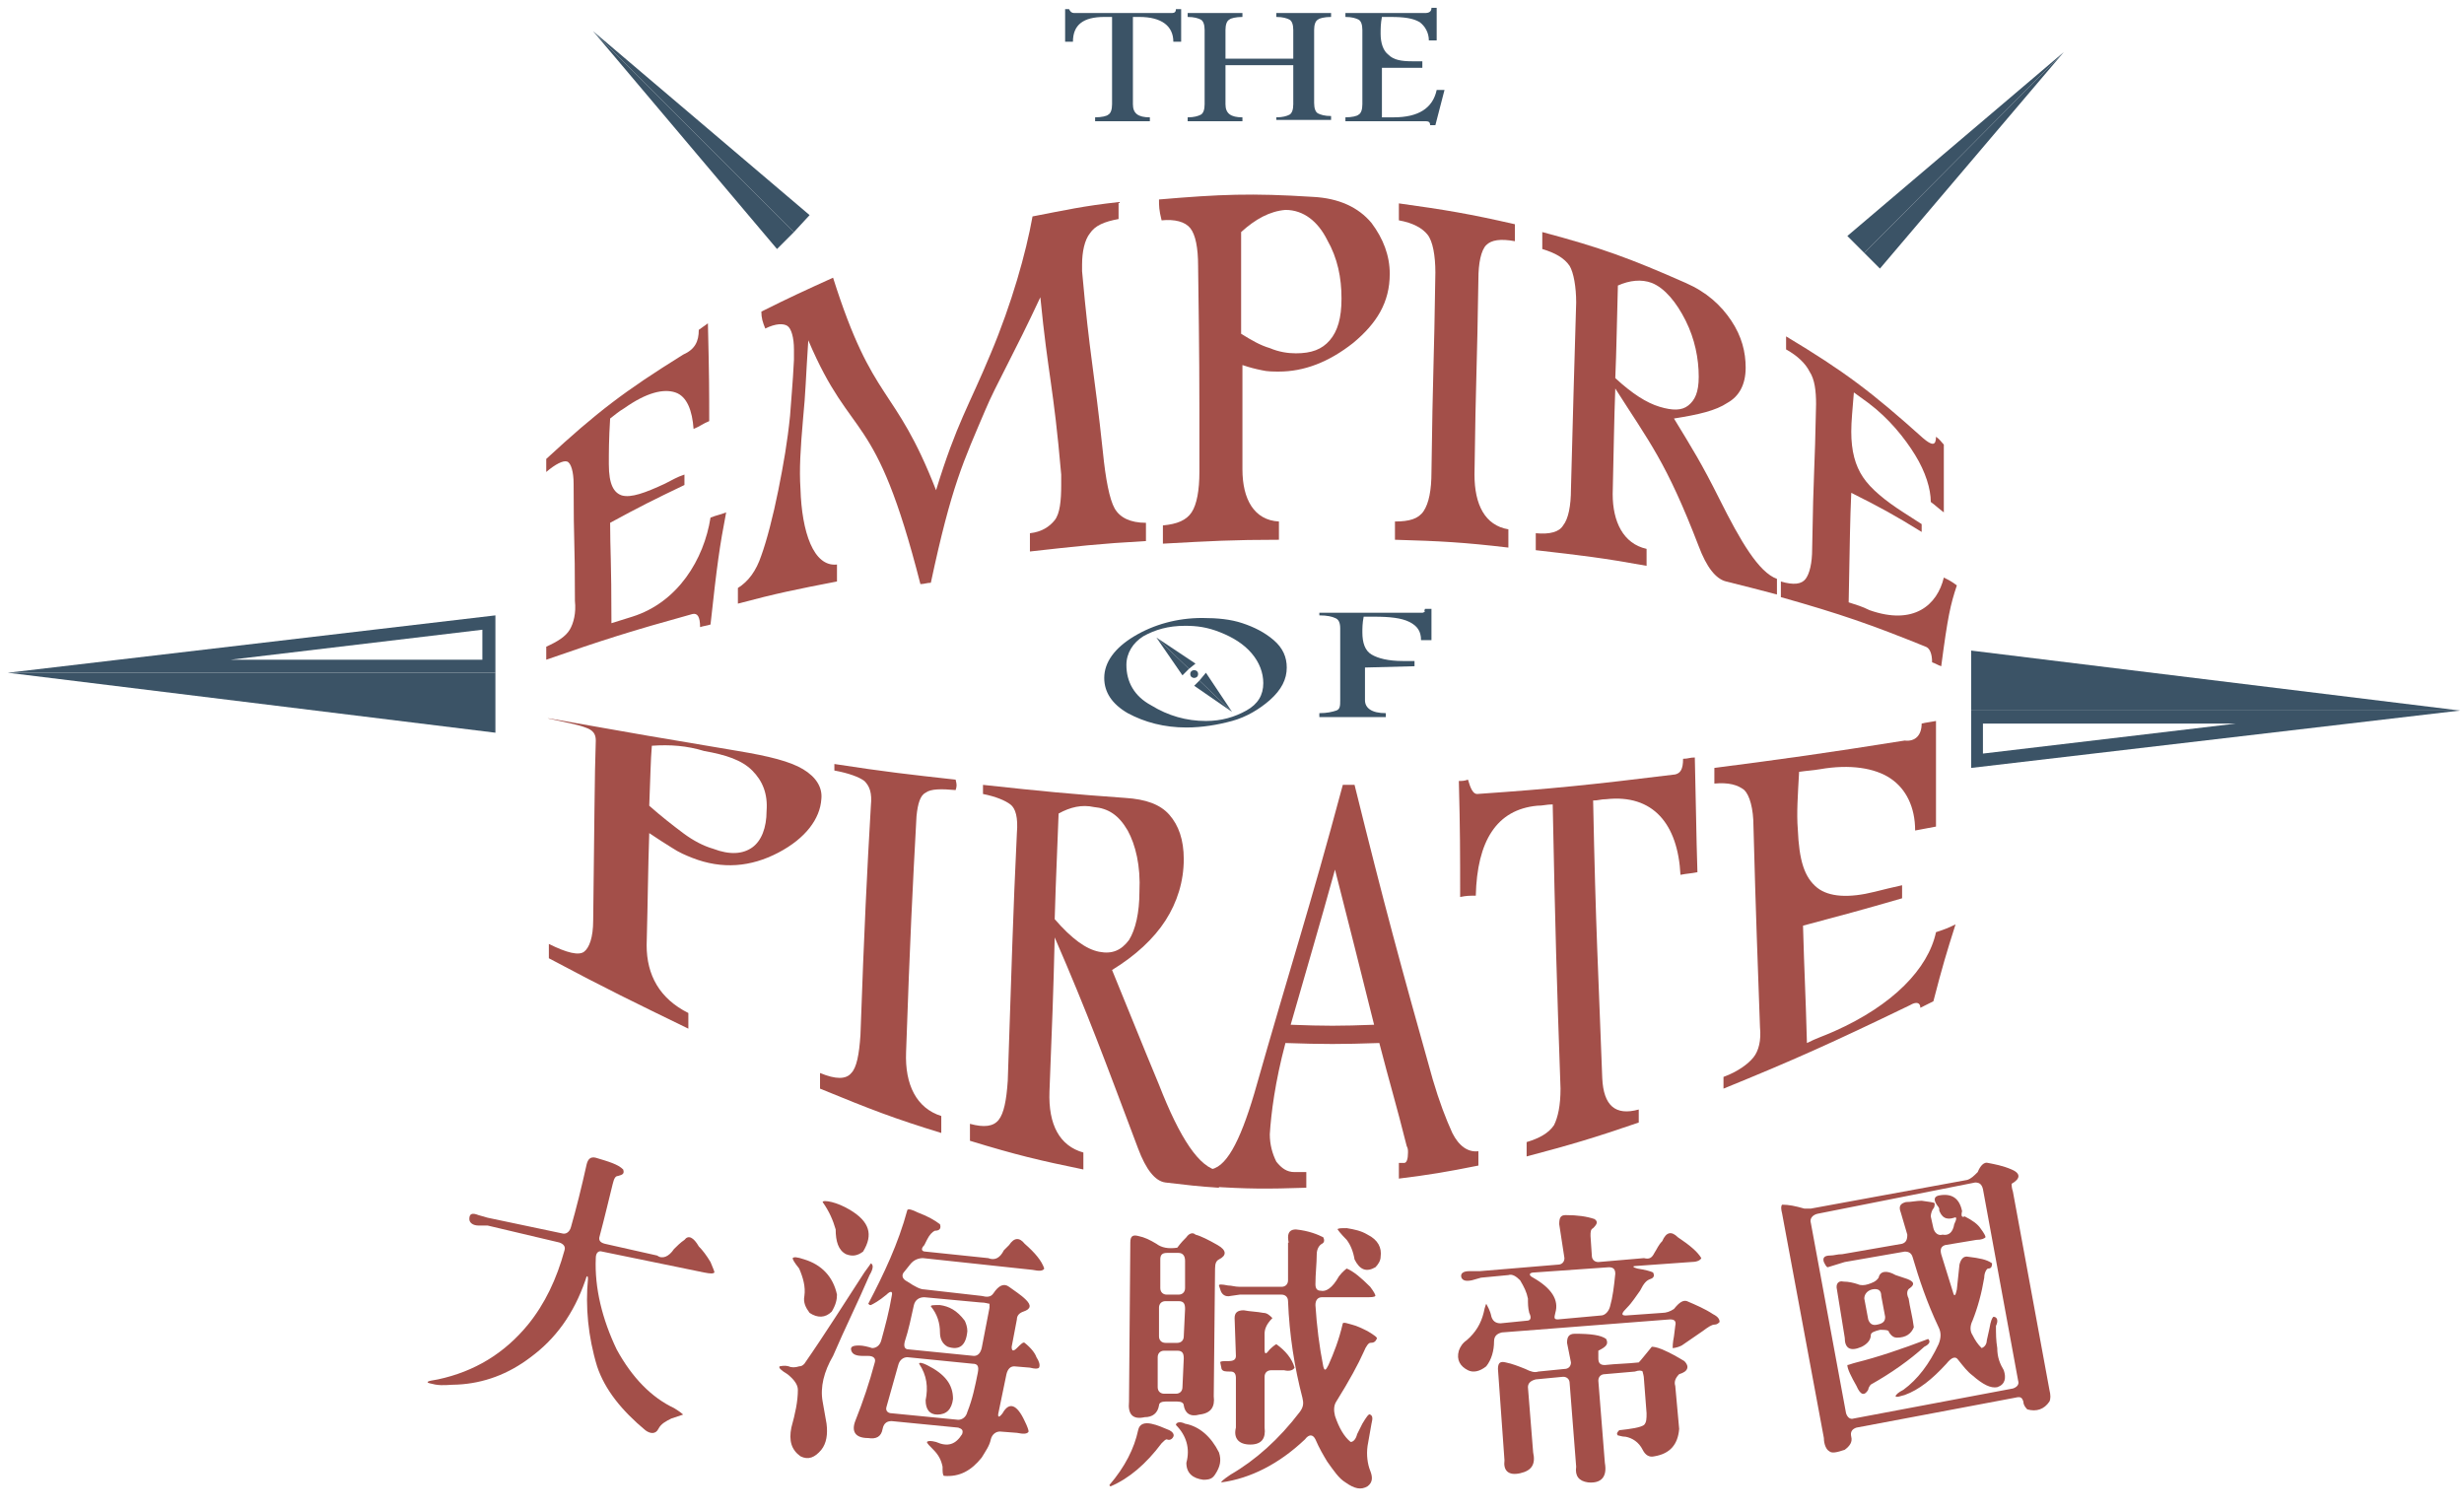 <?xml version="1.0" encoding="utf-8"?>
<!-- Generator: Adobe Illustrator 22.0.1, SVG Export Plug-In . SVG Version: 6.00 Build 0)  -->
<svg version="1.1" id="圖層_1" xmlns="http://www.w3.org/2000/svg" xmlns:xlink="http://www.w3.org/1999/xlink" x="0px" y="0px"
	 viewBox="0 0 189 115.8" style="enable-background:new 0 0 189 115.8;" xml:space="preserve">
<style type="text/css">
	.st0{fill:#3B5366;}
	.st1{fill:#A34F49;}
	.st2{fill:#DCDDDD;}
</style>
<g>
	<g>
		<g>
			<path class="st0" d="M81.7,0.7H82C82.1,0.9,82.2,1,82.4,1h7.5c0.2,0,0.3-0.1,0.3-0.3h0.4v2.5h-0.6c0-1.2-0.9-1.9-2.6-1.9h-0.5
				v6.7c0,0.7,0.4,1,1.3,1v0.3H84V9c0.5,0,0.9-0.1,1-0.2c0.2-0.1,0.3-0.4,0.3-0.8V1.3h-0.6c-1.6,0-2.4,0.6-2.4,1.9h-0.6V0.7z"/>
			<path class="st0" d="M91.1,1h4.2v0.3c-0.5,0-0.9,0.1-1,0.2C94.1,1.6,94,1.9,94,2.3v2.2h5.2V2.3c0-0.4-0.1-0.7-0.3-0.8
				s-0.5-0.2-1-0.2V1h4.2v0.3c-0.5,0-0.9,0.1-1,0.2c-0.2,0.1-0.3,0.4-0.3,0.8v5.6c0,0.4,0.1,0.7,0.3,0.8c0.2,0.1,0.5,0.2,1,0.2v0.3
				h-4.2V9c0.5,0,0.8-0.1,1-0.2c0.2-0.1,0.3-0.4,0.3-0.8v-3H94v3c0,0.7,0.4,1,1.3,1v0.3h-4.2V9c0.5,0,0.8-0.1,1-0.2
				c0.2-0.1,0.3-0.4,0.3-0.8V2.3c0-0.4-0.1-0.7-0.3-0.8s-0.5-0.2-1-0.2V1z"/>
			<path class="st0" d="M109.8,0.6h0.4v2.5h-0.6c0-0.6-0.3-1.1-0.7-1.4c-0.5-0.3-1.2-0.4-2.2-0.4H106c-0.1,0.5-0.1,0.9-0.1,1.3
				c0,0.7,0.2,1.3,0.6,1.6c0.4,0.4,1,0.5,1.8,0.5h0.8v0.5L106,5.2V9h0.9c1.9,0,3-0.7,3.3-2.1h0.6l-0.7,2.7h-0.4
				c0-0.2-0.1-0.3-0.3-0.3h-6.2V9c0.5,0,0.9-0.1,1-0.2c0.2-0.1,0.3-0.4,0.3-0.8V2.3c0-0.4-0.1-0.7-0.3-0.8c-0.2-0.1-0.5-0.2-1-0.2V1
				h6.1C109.6,1,109.8,0.9,109.8,0.6z"/>
		</g>
		<g>
			<path class="st0" d="M109.3,46.7h0.5v2.4H109c0-0.7-0.3-1.1-0.9-1.4s-1.5-0.4-2.7-0.4h-0.8c-0.1,0.5-0.1,0.9-0.1,1.2
				c0,0.8,0.2,1.4,0.7,1.7c0.5,0.3,1.3,0.5,2.4,0.5h0.9v0.4l-3.8,0.1v2.5c0,0.6,0.5,1,1.6,1V55h-5.1v-0.3c0.6,0,1-0.1,1.3-0.2
				s0.3-0.4,0.3-0.8v-5.5c0-0.4-0.1-0.7-0.4-0.8c-0.2-0.1-0.6-0.2-1.2-0.2V47h7.9c0,0,0.1,0,0.2-0.1
				C109.2,46.8,109.3,46.8,109.3,46.7z"/>
		</g>
		<path class="st0" d="M92.2,47.4c1.2,0,2.2,0.1,3.1,0.4c0.9,0.3,1.7,0.7,2.4,1.3c0.7,0.6,1,1.3,1,2.1c0,0.9-0.4,1.7-1.3,2.5
			c-0.8,0.7-1.8,1.3-2.9,1.6c-1.1,0.3-2.3,0.5-3.5,0.5c-1.7,0-3.2-0.4-4.5-1.1c-1.2-0.7-1.8-1.6-1.8-2.7c0-1.2,0.8-2.3,2.3-3.2
			S90.3,47.4,92.2,47.4z M90.9,48c-1.3,0-2.3,0.3-3.2,0.8c-0.8,0.5-1.3,1.3-1.3,2.2c0,1.3,0.6,2.4,1.9,3.1c1.3,0.8,2.7,1.2,4.2,1.2
			c1.2,0,2.2-0.3,3.1-0.8c0.9-0.5,1.3-1.2,1.3-2.1c0-0.8-0.3-1.6-0.9-2.3c-0.6-0.7-1.4-1.2-2.4-1.6S91.8,48,90.9,48z"/>
		<g>
			<g>
				<path class="st1" d="M53.6,25.3c0.3-0.2,0.4-0.3,0.7-0.5c0.1,4.1,0.1,5.3,0.1,7.5c-0.5,0.2-0.7,0.4-1.2,0.6
					c-0.1-1.4-0.5-2.5-1.4-2.8c-0.9-0.3-2.2,0-3.9,1.2c-0.5,0.3-0.7,0.5-1.1,0.8c-0.1,1.6-0.1,2.6-0.1,3.5c0,1.6,0.4,2.2,1,2.4
					c0.7,0.2,1.8-0.2,3.3-0.9c0.6-0.3,0.9-0.5,1.5-0.7c0,0.3,0,0.5,0,0.8c-2.3,1.1-3.5,1.7-5.7,2.9c0,2.1,0.1,2.8,0.1,7.7
					c0.6-0.2,1-0.3,1.6-0.5c3.5-1.1,5.5-4.4,6-7.6c0.5-0.2,0.7-0.2,1.2-0.4c-0.5,2.6-0.7,4-1.2,8.6c-0.3,0.1-0.5,0.1-0.8,0.2
					c0-0.8-0.2-1.1-0.6-1c-4.7,1.3-6.9,2-11.2,3.5c0-0.4,0-0.6,0-1c0.9-0.4,1.5-0.8,1.8-1.3c0.3-0.5,0.5-1.3,0.4-2.2
					c0-5.1-0.1-4-0.1-9c0-0.9-0.2-1.6-0.5-1.7c-0.3-0.1-0.9,0.2-1.6,0.8c0-0.4,0-0.6,0-1c3.9-3.6,6-5.2,10.5-8
					C53.3,26.8,53.6,26.2,53.6,25.3z"/>
				<path class="st1" d="M58.4,23.9c2.2-1.1,3.3-1.6,5.5-2.6c3.1,9.8,4.7,8.1,7.9,16.3c1.6-5.2,2.5-6.4,4.2-10.5
					c1.6-3.8,2.7-7.7,3.2-10.5c2.6-0.5,3.9-0.8,6.6-1.1c0,0.5,0,0.8,0,1.3c-1.1,0.2-1.8,0.5-2.2,1.1c-0.4,0.5-0.6,1.4-0.6,2.4
					c0,0.1,0,0.3,0,0.5c0.6,6.7,0.9,7.3,1.6,13.9c0.2,2,0.5,3.6,0.9,4.3c0.4,0.7,1.2,1.1,2.4,1.1c0,0.5,0,0.8,0,1.4
					c-3.6,0.2-5.3,0.4-8.9,0.8c0-0.6,0-0.8,0-1.4c0.9-0.1,1.5-0.5,1.9-1c0.4-0.5,0.5-1.5,0.5-2.7c0-0.2,0-0.5,0-0.8
					c-0.6-6.9-1-7.5-1.6-13.6c-2,4.3-3.4,6.7-4.2,8.6c-1.7,4-2.6,5.8-4.2,13.3c-0.3,0-0.5,0.1-0.8,0.1c-3.5-13.7-5.2-10.7-8.6-18.7
					c-0.2,3-0.2,4-0.4,6c-0.2,2.3-0.3,3.9-0.2,5.4c0.1,3.3,1,6,2.8,5.8c0,0.5,0,0.7,0,1.3c-3.1,0.6-4.6,0.9-7.6,1.7
					c0-0.5,0-0.7,0-1.2c0.8-0.5,1.4-1.3,1.8-2.5c0.4-1.1,0.9-3,1.3-5c0.4-2,0.7-3.7,0.9-5.7c0.1-1.5,0.2-2.3,0.3-4.3
					c0-0.2,0-0.5,0-0.8c0-0.9-0.2-1.6-0.5-1.8c-0.3-0.2-0.9-0.2-1.7,0.2C58.5,24.7,58.4,24.4,58.4,23.9z"/>
				<path class="st1" d="M88.9,15.3c4.7-0.4,7.1-0.5,11.8-0.2c2,0.1,3.5,0.8,4.5,2c0.9,1.2,1.4,2.5,1.4,3.9c0,2.2-1,3.8-2.8,5.3
					c-1.9,1.5-3.8,2.2-5.7,2.2c-0.4,0-0.9,0-1.3-0.1c-0.5-0.1-0.9-0.2-1.5-0.4c0,2.8,0,4,0,8c0,2.3,0.9,3.9,2.8,4c0,0.5,0,0.8,0,1.4
					c-3.5,0-5.3,0.1-8.9,0.3c0-0.6,0-0.9,0-1.4c1.1-0.1,1.8-0.4,2.2-1c0.4-0.6,0.6-1.7,0.6-3.1c0-7.9,0-8.4-0.1-15.8
					c0-1.4-0.2-2.4-0.6-2.9c-0.4-0.5-1.2-0.7-2.2-0.6C88.9,16.1,88.9,15.8,88.9,15.3z M95.2,17.8c0,3.8,0,5.1,0,7.8
					c0.8,0.5,1.5,0.9,2.2,1.1c0.7,0.3,1.4,0.4,2,0.4c1.2,0,2-0.3,2.6-1c0.6-0.7,0.9-1.7,0.9-3.2c0-1.6-0.3-3.1-1.1-4.5
					c-0.7-1.4-1.8-2.3-3.2-2.3C97.4,16.2,96.3,16.8,95.2,17.8z"/>
				<path class="st1" d="M116.2,18.5c-1.1-0.2-1.8-0.1-2.2,0.3c-0.4,0.4-0.6,1.4-0.6,2.6c-0.1,7-0.2,7.3-0.3,15
					c0,2.3,0.8,3.9,2.6,4.2c0,0.5,0,0.8,0,1.4c-3.4-0.4-5.2-0.5-8.7-0.6c0-0.6,0-0.9,0-1.4c1.1,0,1.8-0.2,2.2-0.8
					c0.4-0.6,0.6-1.6,0.6-3c0.1-7.8,0.2-8.2,0.3-15.3c0-1.3-0.2-2.4-0.6-2.9c-0.4-0.5-1.1-0.9-2.2-1.1c0-0.5,0-0.7,0-1.3
					c3.6,0.5,5.4,0.8,8.9,1.6C116.2,17.8,116.2,18,116.2,18.5z"/>
				<path class="st1" d="M118.3,17.8c4.5,1.2,6.7,2,11,3.9c1.6,0.7,2.7,1.7,3.5,2.9s1.1,2.4,1.1,3.6c0,1.3-0.5,2.2-1.4,2.7
					c-0.9,0.6-2.2,0.9-4.1,1.2c1.4,2.3,2.1,3.4,3.5,6.2c1.6,3.2,3,5.6,4.4,6.1c0,0.5,0,0.7,0,1.2c-1.5-0.4-2.3-0.6-3.9-1
					c-0.8-0.2-1.5-1.1-2.1-2.7c-2.5-6.5-3.8-8-6.4-12.1c-0.1,2.8-0.1,3.9-0.2,8.1c0,2.1,0.8,3.8,2.6,4.2c0,0.5,0,0.8,0,1.3
					c-3.3-0.6-5-0.8-8.5-1.2c0-0.6,0-0.8,0-1.3c1.1,0.1,1.8-0.1,2.1-0.6c0.4-0.5,0.6-1.5,0.6-2.8c0.2-7.4,0.2-7.6,0.4-14.3
					c0-1.2-0.2-2.3-0.5-2.8c-0.4-0.6-1.1-1-2.1-1.3C118.3,18.5,118.3,18.3,118.3,17.8z M124.1,21.9c-0.1,3.6-0.1,4.7-0.2,7.1
					c1.3,1.2,2.4,1.9,3.4,2.2c1,0.3,1.7,0.3,2.2-0.1s0.8-1,0.8-2.2c0-1.4-0.3-2.9-1-4.3c-0.7-1.4-1.6-2.5-2.6-2.9
					C125.9,21.4,125,21.5,124.1,21.9z"/>
				<path class="st1" d="M148.5,33.5c0.3,0.2,0.4,0.4,0.6,0.6c0,3,0,3.8,0,5.2c-0.4-0.3-0.6-0.5-1-0.8c0-1-0.4-2.3-1.2-3.6
					c-0.8-1.3-2-2.8-3.6-4c-0.4-0.3-0.7-0.5-1.1-0.8c-0.1,1.3-0.2,2.2-0.2,3c0,1.5,0.3,2.6,0.9,3.5c0.6,0.9,1.7,1.8,3.1,2.7
					c0.6,0.4,0.8,0.5,1.4,0.9c0,0.2,0,0.3,0,0.6c-2.1-1.3-3.2-1.9-5.4-3c-0.1,2.3-0.1,3.3-0.2,8.4c0.6,0.2,1,0.3,1.6,0.6
					c3.4,1.2,5.2-0.4,5.7-2.5c0.4,0.2,0.6,0.3,1,0.6c-0.5,1.5-0.7,2.4-1.2,6.2c-0.3-0.1-0.4-0.2-0.7-0.3c0-0.7-0.2-1.1-0.5-1.2
					c-4.2-1.7-6.5-2.5-11.1-3.8c0-0.5,0-0.7,0-1.2c1,0.3,1.6,0.2,1.9-0.2c0.3-0.4,0.5-1.2,0.5-2.3c0.1-6.2,0.2-5.8,0.3-11.1
					c0-1-0.1-1.9-0.5-2.5c-0.3-0.6-0.9-1.2-1.8-1.7c0-0.4,0-0.6,0-1c4.5,2.7,6.6,4.3,10.5,7.8C148.2,34.2,148.5,34.2,148.5,33.5z"/>
			</g>
		</g>
		<g>
			<g>
				<path class="st1" d="M42.1,55.1c6.2,1.1,9.1,1.6,14.5,2.5c2.4,0.4,4,0.8,5,1.4c1,0.6,1.5,1.4,1.4,2.3c-0.1,1.5-1.2,3-3.3,4.1
					c-2.1,1.1-4.3,1.3-6.6,0.4c-0.5-0.2-1-0.4-1.6-0.8c-0.5-0.3-1.1-0.7-1.7-1.1c-0.1,3-0.1,4.8-0.2,8.6c0,2.3,1,4.1,3.2,5.2
					c0,0.5,0,0.7,0,1.2c-4.1-2-6.2-3-10.7-5.4c0-0.4,0-0.6,0-1.1c1.4,0.7,2.3,0.9,2.7,0.6s0.7-1.1,0.7-2.4c0.1-7.5,0.1-11,0.2-13.8
					c0-0.5-0.2-0.8-0.8-1c-0.5-0.2-1.5-0.4-2.9-0.7C42.1,55.1,42.1,55.1,42.1,55.1z M50,57.2c-0.1,1.2-0.1,2.2-0.2,4.6
					c0.9,0.8,1.8,1.5,2.6,2.1c0.8,0.6,1.6,1,2.3,1.2c1.3,0.5,2.3,0.4,3-0.1c0.7-0.5,1.1-1.5,1.1-2.8c0.1-1.3-0.3-2.3-1.1-3.1
					c-0.8-0.8-2-1.2-3.7-1.5C52.7,57.2,51.4,57.1,50,57.2z"/>
				<path class="st1" d="M73.3,60.6c-1.1-0.1-1.9-0.1-2.3,0.2c-0.4,0.2-0.6,0.8-0.7,1.8c-0.3,5.5-0.5,9.4-0.8,18.1
					c-0.1,2.5,0.8,4.3,2.7,4.9c0,0.5,0,0.8,0,1.3c-3.6-1.1-5.4-1.8-9.3-3.4c0-0.5,0-0.7,0-1.2c1.2,0.5,2,0.5,2.4,0
					c0.4-0.4,0.6-1.4,0.7-2.9c0.3-8.5,0.5-12.4,0.8-17.6c0.1-1-0.1-1.5-0.5-1.9c-0.4-0.3-1.2-0.6-2.3-0.8c0-0.2,0-0.3,0-0.5
					c3.9,0.6,5.7,0.8,9.3,1.2C73.4,60.2,73.4,60.3,73.3,60.6z"/>
				<path class="st1" d="M75.4,60.2c4.6,0.5,6.7,0.7,10.9,1c1.6,0.1,2.7,0.5,3.4,1.3c0.7,0.8,1.1,1.9,1.1,3.4c0,1.7-0.5,3.3-1.4,4.7
					c-0.9,1.4-2.3,2.7-4.1,3.8c1.4,3.4,2.1,5.2,3.6,8.8c1.6,4.1,3.1,6.4,4.6,6.6c0,0.5,0,0.8,0,1.3c-1.6-0.1-2.4-0.2-4.1-0.4
					c-0.8-0.1-1.5-1-2.1-2.6c-2.6-6.9-3.8-10.2-6.4-16.2c-0.1,4.3-0.2,6.7-0.4,11.8c-0.1,2.6,0.8,4.2,2.6,4.7c0,0.5,0,0.8,0,1.3
					c-3.4-0.7-5.1-1.1-8.7-2.2c0-0.5,0-0.8,0-1.3c1.1,0.3,1.8,0.2,2.2-0.3c0.4-0.5,0.6-1.5,0.7-3c0.3-8.8,0.4-12.8,0.7-19
					c0.1-1.2-0.1-1.9-0.5-2.2s-1.1-0.6-2.1-0.8C75.4,60.6,75.4,60.4,75.4,60.2z M81.2,62.4c-0.1,2.9-0.2,4.6-0.3,8.1
					c1.3,1.5,2.4,2.3,3.4,2.5c1,0.2,1.7-0.1,2.3-0.9c0.5-0.8,0.8-2.1,0.8-3.7c0.1-2-0.3-3.6-0.9-4.7c-0.7-1.2-1.5-1.7-2.6-1.8
					C83,61.7,82.1,61.9,81.2,62.4z"/>
				<path class="st1" d="M103,60.2c0.4,0,0.6,0,0.9,0c2.3,9.3,3.5,13.7,6,22.6c0.5,1.7,1,3,1.5,4.1c0.5,1,1.2,1.5,2,1.4
					c0,0.4,0,0.7,0,1.1c-2.5,0.5-3.7,0.7-6.1,1c0-0.5,0-0.7,0-1.2c0.2,0,0.2,0,0.4,0c0.2,0,0.3-0.3,0.3-0.8c0-0.2,0-0.3-0.1-0.5
					c-0.8-3.2-1.3-4.8-2.1-7.9c-2.9,0.1-4.3,0.1-7.2,0c-0.8,3-1.1,5.4-1.2,7c0,0.8,0.2,1.5,0.5,2.1c0.4,0.5,0.8,0.8,1.4,0.8
					c0.4,0,0.5,0,0.9,0c0,0.5,0,0.7,0,1.2c-3,0.1-4.5,0.1-7.5-0.1c0-0.5,0-0.8,0-1.3c1.3,0,2.4-2.1,3.5-5.8
					C99.1,73.7,100.4,69.9,103,60.2z M102.4,66.7c-1.3,4.7-2,7-3.4,11.9c2.6,0.1,3.8,0.1,6.4,0C104.2,73.8,103.6,71.4,102.4,66.7z"
					/>
				<path class="st1" d="M111.9,59.9c0.3,0,0.4,0,0.7-0.1c0.2,0.7,0.4,1.1,0.7,1.1c5.8-0.4,8.7-0.7,15.2-1.5
					c0.4-0.1,0.6-0.4,0.6-1.2c0.4,0,0.5-0.1,0.9-0.1c0.1,4,0.1,5.6,0.2,8.8c-0.5,0.1-0.8,0.1-1.3,0.2c-0.2-3.9-2.1-6.2-5.7-5.8
					c-0.4,0-0.6,0.1-1,0.1c0.2,10,0.4,13.1,0.7,21.3c0.1,2.1,1,2.9,2.8,2.4c0,0.4,0,0.6,0,1c-3.5,1.2-5.2,1.7-8.6,2.6
					c0-0.4,0-0.7,0-1.1c1-0.3,1.7-0.7,2.1-1.3c0.3-0.6,0.5-1.5,0.5-2.8c-0.3-8.6-0.4-11.8-0.6-21.8c-0.5,0-0.7,0.1-1.2,0.1
					c-3.1,0.3-4.6,2.7-4.7,6.9c-0.5,0-0.7,0-1.2,0.1C112,65.4,112,63.7,111.9,59.9z"/>
				<path class="st1" d="M147.4,55.5c0.4-0.1,0.6-0.1,1.1-0.2c0,4,0,5.5,0,8.1c-0.6,0.1-1,0.2-1.6,0.3c0-1.8-0.7-3.2-1.9-4
					c-1.2-0.8-3.1-1.1-5.4-0.7c-0.6,0.1-0.9,0.1-1.6,0.2c-0.1,1.8-0.2,3.2-0.1,4.4c0.1,2.4,0.5,3.7,1.5,4.5c0.9,0.7,2.4,0.8,4.4,0.3
					c0.8-0.2,1.2-0.3,2.1-0.5c0,0.4,0,0.6,0,1c-3.1,0.9-4.6,1.3-7.6,2.1c0.1,3.7,0.2,5.2,0.3,9c0.8-0.4,1.2-0.5,2.1-0.9
					c4.5-2,7.2-4.8,7.8-7.6c0.6-0.2,0.9-0.3,1.5-0.6c-0.7,2.2-1,3.2-1.7,5.9c-0.4,0.2-0.6,0.3-1,0.5c0-0.4-0.3-0.5-0.8-0.2
					c-6,2.9-8.9,4.2-14.3,6.4c0-0.4,0-0.5,0-0.9c1.1-0.4,1.9-1,2.3-1.5c0.4-0.5,0.6-1.3,0.5-2.3c-0.2-5.8-0.3-7.9-0.5-15.4
					c0-1.4-0.3-2.4-0.7-2.8c-0.5-0.4-1.2-0.6-2.3-0.5c0-0.5,0-0.7,0-1.2c5.4-0.7,8.3-1.1,14.6-2.1C146.9,56.9,147.4,56.4,147.4,55.5
					z"/>
			</g>
		</g>
		<g>
			<path class="st0" d="M37,48.3v2.3H17.7L37,48.3 M38,47.2L0.6,51.6H38V47.2L38,47.2z"/>
		</g>
		<g>
			<path class="st0" d="M171.5,55.5l-19.4,2.3v-2.3H171.5 M188.7,54.5h-37.5v4.4L188.7,54.5L188.7,54.5z"/>
		</g>
		<polygon class="st0" points="188.7,54.5 151.2,49.9 151.2,54.5 		"/>
		<polygon class="st0" points="45.5,2.4 62.1,16.5 60.9,17.8 		"/>
		<polygon class="st0" points="45.5,2.4 59.6,19.1 60.9,17.8 		"/>
		<polygon class="st0" points="158.3,4 144.2,20.6 143,19.4 		"/>
		<polygon class="st0" points="158.3,4 141.7,18.1 143,19.4 		"/>
		<polygon class="st0" points="0.6,51.6 38,56.2 38,51.6 		"/>
		<polygon class="st0" points="88.7,48.9 91.7,50.9 91.2,51.3 		"/>
		<polygon class="st0" points="88.7,48.9 90.7,51.8 91.2,51.3 		"/>
		<polygon class="st0" points="94.5,54.6 91.6,52.6 92,52.2 		"/>
		<polygon class="st0" points="94.5,54.6 92.5,51.6 92,52.2 		"/>
		<circle class="st0" cx="91.6" cy="51.7" r="0.3"/>
	</g>
	<path class="st2" d="M138.6,27.4c-0.1,0-0.2,0-0.3,0v0H138.6z"/>
	<path class="st2" d="M138.6,27.4L138.6,27.4c-0.1,0-0.2,0-0.3,0H138.6z"/>
	<g>
		<path class="st1" d="M45,89.3c0.1-0.4,0.3-0.6,0.7-0.5c1,0.3,1.7,0.5,2.1,0.9c0.1,0.3,0,0.4-0.4,0.5c-0.2,0-0.3,0.2-0.4,0.6
			c-0.3,1.2-0.6,2.5-1,4c-0.1,0.3,0,0.5,0.4,0.6l4,0.9c0.4,0.3,0.9,0.1,1.3-0.5c0.2-0.2,0.5-0.5,0.8-0.7c0.3-0.4,0.7-0.2,1.1,0.5
			c0.3,0.3,0.6,0.7,0.9,1.2c0.2,0.5,0.3,0.7,0.3,0.8c-0.1,0.1-0.3,0.1-0.8,0L46.2,96c-0.3-0.1-0.5,0.1-0.5,0.5
			c-0.1,2.3,0.5,4.7,1.6,7c1.2,2.2,2.7,3.7,4.4,4.5c0.5,0.3,0.7,0.5,0.7,0.5l-0.9,0.3c-0.4,0.2-0.8,0.4-1,0.8
			c-0.2,0.4-0.6,0.4-1,0.1c-1.8-1.5-3.1-3.1-3.7-4.9c-0.7-2.3-0.9-4.6-0.7-6.7c0-0.3-0.1-0.3-0.2,0.1c-0.9,2.6-2.3,4.5-4.2,5.9
			c-1.7,1.3-3.6,2-5.6,2.1c-0.6,0-1.1,0.1-1.7,0c-0.4-0.1-0.6-0.1-0.6-0.2c0.1-0.1,0.3-0.1,0.8-0.2c2.8-0.6,5.1-2,6.9-4.2
			c1.3-1.6,2.2-3.5,2.8-5.7c0.1-0.3-0.1-0.5-0.4-0.6L37.4,94l-0.7,0c-0.4,0-0.7-0.2-0.7-0.5c0-0.4,0.2-0.5,0.7-0.3l0.7,0.2l5.7,1.2
			c0.3,0.1,0.6-0.1,0.7-0.5C44.2,92.7,44.6,91.1,45,89.3z"/>
		<path class="st1" d="M66.3,97.6c0.3-0.4,0.5-0.7,0.5-0.7c0.2,0.1,0.2,0.4-0.1,0.9c-0.9,2.1-1.9,4.1-2.8,6.2
			c-0.7,1.2-1,2.4-0.8,3.5l0.3,1.7c0.1,0.8,0,1.5-0.4,2c-0.5,0.6-1,0.8-1.6,0.5c-0.7-0.5-0.9-1.2-0.7-2.2c0.3-1.1,0.5-2,0.5-2.9
			c0-0.4-0.3-0.8-0.8-1.2c-0.5-0.3-0.7-0.5-0.6-0.6c0.1,0,0.3-0.1,0.7,0c0.2,0.1,0.5,0.1,0.8,0c0.2,0,0.3-0.1,0.4-0.2
			C63.3,102.3,64.8,99.9,66.3,97.6z M60.8,96.5c0.1-0.1,0.3-0.1,0.9,0.1c1.3,0.4,2.2,1.3,2.5,2.7c0,0.4-0.1,0.8-0.4,1.3
			c-0.5,0.5-1.1,0.5-1.7,0.1c-0.3-0.4-0.5-0.8-0.4-1.3c0.1-0.7-0.1-1.4-0.4-2.1C60.9,96.8,60.8,96.6,60.8,96.5z M63.1,92.2
			c0-0.1,0.3-0.1,0.7,0c0.4,0.1,0.9,0.3,1.4,0.6c1.5,0.9,1.8,1.9,1,3.2c-0.4,0.3-0.8,0.4-1.3,0.2c-0.6-0.3-0.8-1-0.8-1.9
			C63.9,93.6,63.6,92.9,63.1,92.2z M69.6,92.8c0.1-0.1,0.4,0,0.8,0.2c0.8,0.3,1.3,0.6,1.7,0.9c0.1,0.3,0,0.5-0.4,0.5
			c-0.2,0.1-0.4,0.3-0.6,0.7l-0.2,0.4C70.6,95.8,70.7,96,71,96l4.8,0.5c0.5,0.2,0.9,0,1.2-0.6l0.4-0.4c0.4-0.6,0.8-0.6,1.2-0.1
			c0.8,0.7,1.3,1.3,1.5,1.9c-0.1,0.2-0.4,0.2-0.9,0.1l-8.4-0.9c-0.3,0-0.7,0.1-1,0.5l-0.4,0.5c-0.3,0.3-0.2,0.6,0.2,0.8
			c0.6,0.4,1,0.6,1.3,0.6l4.4,0.5c0.4,0.1,0.7,0.1,0.9-0.2c0.4-0.6,0.8-0.8,1.2-0.5c0.4,0.3,0.9,0.6,1.3,1c0.4,0.4,0.4,0.7-0.2,0.9
			c-0.3,0.1-0.5,0.3-0.5,0.6l-0.4,2.1c0,0.3,0.1,0.4,0.4,0.1c0.3-0.3,0.5-0.5,0.6-0.4c0.5,0.4,0.8,0.8,0.9,1.1
			c0.2,0.3,0.3,0.6,0.2,0.8c-0.1,0.1-0.3,0.1-0.7,0l-1.2-0.1c-0.3,0-0.5,0.2-0.6,0.6c-0.2,1-0.4,1.9-0.6,2.9c-0.1,0.4,0,0.5,0.3,0.1
			c0.5-0.9,1.1-0.7,1.7,0.6c0.2,0.4,0.3,0.7,0.3,0.8c-0.1,0.2-0.4,0.2-0.9,0.1l-1.3-0.1c-0.3,0-0.6,0.2-0.7,0.6
			c-0.1,0.5-0.4,0.9-0.7,1.4c-0.8,1-1.7,1.5-2.9,1.4c-0.1-0.1-0.1-0.3-0.1-0.7c-0.1-0.5-0.3-0.9-0.7-1.3c-0.3-0.3-0.5-0.5-0.5-0.6
			c0.1-0.1,0.3-0.1,0.7,0c0.9,0.4,1.5,0.2,2-0.6c0.1-0.3,0-0.4-0.3-0.5l-5.1-0.5c-0.3,0-0.6,0.1-0.7,0.6c-0.1,0.6-0.5,0.8-1.1,0.7
			c-1,0-1.3-0.5-1-1.3c0.6-1.5,1.1-3,1.5-4.5c0.1-0.3-0.1-0.5-0.5-0.5l-0.4,0c-0.5,0-0.8-0.1-0.9-0.4c-0.1-0.3,0.1-0.4,0.6-0.4
			c0.3,0,0.7,0.1,1,0.2c0.3,0,0.6-0.2,0.7-0.6c0.3-1.1,0.6-2.2,0.8-3.4c0.1-0.4-0.1-0.4-0.4-0.1c-0.6,0.5-1,0.7-1.2,0.8
			c-0.1,0-0.1,0-0.2-0.1C67.8,97.7,68.9,95.4,69.6,92.8z M75,105.3c0.1-0.5,0-0.7-0.4-0.7l-5-0.5c-0.3,0-0.6,0.2-0.7,0.6
			c-0.3,1.1-0.6,2.1-0.9,3.2c-0.1,0.3,0.1,0.5,0.4,0.5l5.1,0.5c0.3,0,0.6-0.2,0.7-0.6C74.6,107.3,74.8,106.3,75,105.3z M70.9,99.5
			c-0.4,0-0.7,0.2-0.8,0.6c-0.2,0.9-0.4,1.9-0.7,2.8c-0.1,0.4,0,0.6,0.3,0.6l5,0.5c0.3,0,0.5-0.2,0.6-0.6l0.6-3.1c0-0.2,0-0.3,0-0.3
			c-0.1,0-0.3-0.1-0.7-0.1L70.9,99.5z M70.5,104.6c0-0.1,0.2-0.1,0.6,0.1c1.4,0.7,2,1.5,2,2.6c-0.1,0.8-0.5,1.2-1.2,1.2
			c-0.6,0-0.9-0.4-0.9-1.1C71.2,106.4,71.1,105.5,70.5,104.6z M71.4,100.2c0-0.1,0.2-0.1,0.7-0.1c0.7,0.1,1.3,0.4,1.9,1.2
			c0.1,0.2,0.2,0.5,0.2,0.8c-0.1,1.1-0.6,1.5-1.5,1.2c-0.4-0.2-0.6-0.6-0.6-1.1C72.1,101.5,71.9,100.8,71.4,100.2z"/>
		<path class="st1" d="M87.3,109.7c0.1-0.5,0.5-0.6,1-0.5c0.5,0.1,0.9,0.3,1.4,0.5c0.2,0.1,0.4,0.3,0.3,0.5
			c-0.1,0.2-0.3,0.3-0.5,0.2c-0.1,0-0.2,0.1-0.4,0.3c-1.2,1.6-2.5,2.7-3.9,3.3c-0.1,0-0.1-0.1-0.1-0.1
			C86.3,112.5,87,111.1,87.3,109.7z M91,94.9c0.2-0.3,0.5-0.4,0.7-0.2c0.4,0.1,1,0.4,1.7,0.8c0.7,0.4,0.7,0.8,0.1,1.1
			c-0.2,0.1-0.3,0.3-0.3,0.7l-0.1,9.8c0.1,0.8-0.2,1.3-1.1,1.4c-0.7,0.2-1.1-0.1-1.2-0.7c0-0.2-0.2-0.3-0.5-0.3l-0.9,0
			c-0.3,0-0.5,0.1-0.5,0.3c-0.1,0.6-0.5,0.9-1.1,0.9c-0.9,0.2-1.3-0.2-1.2-1.2l0.1-12.2c0-0.5,0.2-0.6,0.6-0.5
			c0.5,0.1,0.9,0.3,1.4,0.6c0.4,0.3,0.9,0.4,1.6,0.3C90.6,95.3,90.8,95.1,91,94.9z M90.8,104.2c0-0.4-0.1-0.6-0.5-0.6l-1,0
			c-0.3,0-0.5,0.2-0.5,0.5l0,2.3c0,0.3,0.2,0.5,0.5,0.5l0.9,0c0.3,0,0.5-0.2,0.5-0.5L90.8,104.2z M90.9,100.4c0-0.4-0.1-0.6-0.5-0.6
			l-1,0c-0.3,0-0.5,0.2-0.5,0.5l0,2.2c0,0.3,0.2,0.5,0.5,0.5l0.9,0c0.3,0,0.5-0.2,0.5-0.5L90.9,100.4z M90.9,96.7
			c0-0.4-0.2-0.6-0.5-0.6l-0.9,0c-0.4,0-0.5,0.2-0.5,0.5l0,2.2c0,0.3,0.2,0.5,0.5,0.5l0.9,0c0.3,0,0.5-0.2,0.5-0.5L90.9,96.7z
			 M90.2,109.3c0-0.2,0.3-0.3,0.7-0.1c1.1,0.2,2,1,2.6,2.2c0.2,0.6,0.1,1.1-0.3,1.7c-0.2,0.3-0.4,0.4-0.9,0.4
			c-0.8-0.1-1.3-0.5-1.3-1.3C91.3,111.1,91,110.1,90.2,109.3z M94.7,101.1c0-0.4,0.2-0.6,0.7-0.6c0.5,0.1,1,0.1,1.5,0.2
			c0.3,0,0.5,0.2,0.7,0.4c-0.5,0.5-0.6,0.9-0.6,1.2l0,1.2c0,0.4,0.1,0.4,0.4,0c0.3-0.3,0.5-0.4,0.5-0.4c0.7,0.5,1.2,1.1,1.4,1.8
			c-0.1,0.2-0.4,0.3-0.8,0.2l-1,0c-0.3,0-0.5,0.2-0.5,0.5l0,3.9c0.1,0.8-0.2,1.3-1.1,1.3c-0.9,0-1.3-0.5-1.1-1.3l0-3.8
			c0-0.3-0.1-0.5-0.4-0.5c-0.4,0-0.6,0-0.7-0.2l-0.1-0.5c0-0.1,0.2-0.1,0.6-0.1c0.4,0,0.6-0.1,0.6-0.4L94.7,101.1z M98.8,94.9
			c0-0.4,0.2-0.6,0.6-0.6c1,0.1,1.7,0.4,2.1,0.6c0.1,0.2,0.1,0.4-0.1,0.5c-0.2,0.1-0.4,0.4-0.4,0.8c0,0.7-0.1,1.5-0.1,2.3
			c0,0.3,0.1,0.5,0.4,0.5c0.4,0.1,0.9-0.2,1.4-1.1c0.3-0.4,0.6-0.6,0.6-0.6c0.5,0.2,1.1,0.7,1.8,1.4c0.3,0.4,0.4,0.6,0.4,0.7
			c-0.1,0.1-0.3,0.1-0.8,0.1l-3.3,0c-0.3,0-0.5,0.2-0.5,0.6c0.1,1.6,0.3,3.2,0.6,4.7c0.1,0.4,0.2,0.3,0.4-0.1
			c0.4-0.9,0.8-1.9,1.1-3.2c0.1-0.1,0.3,0,0.7,0.1c0.4,0.1,0.8,0.3,1.2,0.5c0.5,0.3,0.8,0.5,0.7,0.6c-0.1,0.2-0.2,0.3-0.5,0.3
			c-0.1,0-0.3,0.2-0.5,0.7c-0.4,0.9-1.1,2.2-2.1,3.8c-0.2,0.3-0.2,0.7-0.1,1.1c0.3,0.9,0.7,1.6,1.2,2c0.2,0,0.4-0.2,0.5-0.6l0.4-0.8
			c0.3-0.5,0.5-0.8,0.6-0.7c0.2,0.1,0.2,0.3,0.1,0.7c-0.1,0.6-0.2,1.1-0.3,1.7c-0.1,0.7,0,1.4,0.2,1.9c0.2,0.5,0.2,0.9-0.2,1.2
			c-0.5,0.3-1,0.2-1.7-0.3c-0.5-0.3-0.9-0.9-1.4-1.6c-0.3-0.5-0.6-1-0.9-1.7c-0.2-0.4-0.5-0.4-0.8,0c-2,1.9-4.2,3-6.4,3.3
			c-0.1,0,0.1-0.2,0.7-0.6c1.9-1.1,3.7-2.7,5.3-4.8c0.3-0.4,0.3-0.7,0.2-1.1c-0.6-2.3-1-4.8-1.1-7.4c0-0.3-0.2-0.5-0.5-0.5l-3.2,0
			l-0.7,0.1c-0.4,0.1-0.7-0.1-0.8-0.5l-0.1-0.3c0-0.1,0.2-0.1,0.7,0c0.3,0,0.5,0.1,0.9,0.1l3.2,0c0.3,0,0.5-0.2,0.5-0.5
			c0-1,0-1.9,0-2.9C98.9,95.4,98.8,95.2,98.8,94.9z M102.6,94.3c0-0.1,0.3-0.1,0.7-0.1c0.6,0.1,1.1,0.2,1.6,0.5c0.8,0.4,1.1,1,1,1.7
			c0,0.3-0.2,0.6-0.4,0.8c-0.7,0.4-1.2,0.2-1.6-0.6c-0.1-0.6-0.3-1.1-0.6-1.5C102.8,94.6,102.6,94.3,102.6,94.3z"/>
		<path class="st1" d="M119.6,93.9c0-0.5,0.1-0.7,0.5-0.7c0.9,0,1.6,0.1,2.2,0.3c0.3,0.2,0.2,0.4-0.1,0.7c-0.2,0.1-0.2,0.3-0.2,0.6
			l0.1,1.5c0,0.3,0.2,0.5,0.5,0.5l3.5-0.3c0.4,0.1,0.6,0,0.8-0.4c0.2-0.3,0.3-0.6,0.6-0.9c0.3-0.7,0.7-0.8,1.2-0.3
			c0.9,0.6,1.5,1.1,1.8,1.6c-0.1,0.2-0.4,0.3-0.8,0.3l-4.2,0.3c-0.3,0-0.3,0.1,0.1,0.2c0.6,0.1,1,0.2,1.2,0.3
			c0.1,0.2,0.1,0.4-0.2,0.5c-0.3,0.1-0.5,0.3-0.8,0.9c-0.3,0.4-0.6,0.9-1,1.3c-0.4,0.4-0.5,0.6-0.1,0.6l2.8-0.2
			c0.3,0,0.6-0.1,0.9-0.3c0.4-0.5,0.7-0.7,1-0.6c0.7,0.3,1.4,0.6,2,1c0.4,0.2,0.5,0.4,0.5,0.6c-0.1,0.1-0.2,0.2-0.4,0.2
			c-0.2,0-0.5,0.2-0.9,0.5l-1.6,1.1c-0.4,0.2-0.7,0.2-0.7,0.2c0-0.1,0-0.4,0.1-0.9l0.1-0.8c0.1-0.4-0.1-0.5-0.4-0.5l-12.9,1
			c-0.4,0.1-0.6,0.3-0.6,0.7c0,0.7-0.2,1.4-0.6,1.9c-0.5,0.4-1,0.5-1.4,0.3c-0.6-0.3-0.9-0.8-0.7-1.5c0.1-0.3,0.3-0.6,0.6-0.8
			c0.7-0.6,1.1-1.3,1.3-2.1c0.1-0.5,0.2-0.7,0.2-0.7c0.1,0.2,0.3,0.5,0.4,1c0.1,0.3,0.3,0.5,0.7,0.5l2-0.2c0.3,0,0.4-0.2,0.2-0.6
			c-0.1-0.4-0.1-0.7-0.1-1.1c-0.1-0.5-0.3-0.9-0.6-1.4c-0.3-0.3-0.6-0.5-0.9-0.4l-2.1,0.2l-0.7,0.2c-0.5,0.1-0.7,0-0.8-0.2
			c-0.1-0.3,0.1-0.5,0.6-0.5c0.3,0,0.5,0,0.8,0l6-0.5c0.3,0,0.5-0.2,0.5-0.5L119.6,93.9z M120.2,103c0-0.4,0.1-0.7,0.6-0.7
			c1.2,0,2,0.1,2.4,0.4c0.2,0.4,0,0.6-0.6,0.9c0,0.1,0,0.3,0,0.6c0,0.4,0.2,0.5,0.5,0.5c0.9-0.1,1.7-0.1,2.6-0.2
			c0.2-0.2,0.5-0.6,1-1.2c0.1,0,0.3,0,0.8,0.2c0.7,0.3,1.2,0.6,1.7,0.9c0.4,0.4,0.3,0.8-0.4,1c-0.3,0.3-0.4,0.6-0.3,0.9l0.3,3.3
			c-0.1,1.2-0.7,1.9-1.9,2.1c-0.4,0.1-0.7-0.1-0.9-0.5c-0.3-0.6-0.8-0.9-1.3-1c-0.3,0-0.5-0.1-0.6-0.1c-0.1-0.1-0.1-0.2,0.1-0.4
			c0.9-0.1,1.6-0.2,1.9-0.4c0.2-0.2,0.2-0.5,0.2-0.9l-0.2-2.6c0-0.3-0.1-0.5-0.1-0.6c-0.1-0.1-0.3-0.1-0.6,0l-2.3,0.2
			c-0.3,0-0.5,0.2-0.5,0.5l0.5,6.3c0.2,1.1-0.3,1.6-1.3,1.5c-0.7-0.1-1-0.5-0.9-1.2l-0.5-6.4c0-0.3-0.2-0.5-0.5-0.5l-2.1,0.2
			c-0.4,0.1-0.6,0.3-0.6,0.6l0.4,5c0.2,0.9-0.1,1.4-1,1.6c-0.9,0.2-1.3-0.2-1.2-1l-0.5-7c0-0.5,0.2-0.6,0.6-0.5
			c0.5,0.1,1,0.3,1.5,0.5c0.4,0.2,0.7,0.3,1,0.2l2-0.2c0.3,0,0.5-0.2,0.5-0.5L120.2,103z M123.9,97.7c0-0.4-0.2-0.5-0.5-0.5
			l-5.7,0.4c-0.4,0-0.5,0.2-0.1,0.4c1.4,0.8,2,1.7,1.7,2.7c-0.1,0.4-0.1,0.5,0.2,0.5l3.3-0.3c0.3,0,0.6-0.3,0.7-0.7
			C123.7,99.5,123.8,98.7,123.9,97.7z"/>
		<path class="st1" d="M151.7,89.9c0.2-0.5,0.5-0.8,0.8-0.7c0.5,0.1,1.1,0.2,1.8,0.5c0.7,0.3,0.7,0.7,0,1.1c0,0.1,0,0.3,0.1,0.6
			l2.8,15.2c0.1,0.4,0.1,0.7,0,0.9c-0.4,0.6-1,0.8-1.7,0.6c-0.2-0.2-0.3-0.4-0.3-0.6c-0.1-0.3-0.2-0.4-0.6-0.3l-12.2,2.3
			c-0.3,0.1-0.5,0.3-0.4,0.7c0.1,0.4-0.1,0.7-0.5,1c-0.6,0.2-1,0.3-1.2,0.1c-0.2-0.1-0.4-0.5-0.4-1l-3.2-17.2
			c-0.1-0.4-0.1-0.6,0-0.7c0.5,0,1,0.1,1.7,0.3l0.5,0l12-2.2C151.2,90.4,151.4,90.2,151.7,89.9z M139.4,93.1
			c-0.4,0.1-0.6,0.4-0.5,0.7l2.7,14.6c0.1,0.3,0.3,0.5,0.6,0.4l12.2-2.3c0.3-0.1,0.5-0.3,0.4-0.6l-2.7-14.7
			c-0.1-0.4-0.3-0.5-0.6-0.5L139.4,93.1z M148.7,92.6c-0.4-0.5-0.4-0.8,0-0.9c1-0.2,1.6,0.2,1.8,1.2c-0.1,0.4,0,0.5,0.2,0.4
			c0.6,0.3,1,0.6,1.2,0.9c0.3,0.4,0.4,0.6,0.4,0.7c-0.1,0.1-0.3,0.2-0.7,0.2l-2.4,0.4c-0.3,0.1-0.4,0.3-0.3,0.7
			c0.3,1,0.6,1.9,0.9,2.9c0.1,0.4,0.2,0.3,0.3-0.2l0.2-1.9c0.1-0.4,0.3-0.7,0.7-0.6c0.8,0.1,1.4,0.2,1.8,0.5c0,0.3-0.1,0.4-0.3,0.4
			c-0.1,0-0.3,0.3-0.3,0.7c-0.2,1.2-0.5,2.3-0.9,3.3c-0.2,0.4-0.2,0.8,0,1.1c0.2,0.4,0.4,0.7,0.7,1c0.3-0.1,0.4-0.4,0.4-0.6l0.2-0.9
			c0.1-0.6,0.2-0.8,0.3-0.9c0.3,0,0.4,0.3,0.2,0.7c0,0.6,0,1.1,0.1,1.7c0,0.7,0.2,1.2,0.5,1.7c0.2,0.6,0.1,1.1-0.5,1.3
			c-0.5,0.1-1.1-0.2-1.9-0.9c-0.4-0.3-0.7-0.7-1.1-1.2c-0.2-0.3-0.5-0.2-0.9,0.3c-1.1,1.2-2.1,2-3.2,2.4c-0.4,0.1-0.6,0.2-0.7,0.1
			c0-0.1,0.2-0.3,0.6-0.5c1.1-0.8,2-2,2.7-3.5c0.2-0.5,0.2-0.9,0-1.3c-0.9-1.9-1.5-3.7-2-5.4c-0.1-0.3-0.3-0.4-0.6-0.4l-4.6,0.8
			l-1.3,0.4c-0.1,0-0.2-0.2-0.3-0.4c-0.1-0.3,0-0.5,0.5-0.5c0.3,0,0.5-0.1,0.9-0.1l4.6-0.8c0.3-0.1,0.4-0.3,0.4-0.7l-0.5-1.7
			c-0.2-0.5,0-0.7,0.4-0.8c0.4,0,0.8-0.1,1.2-0.1c0.6,0.1,0.9,0.1,1,0.2c0,0.1,0,0.3-0.1,0.4c-0.1,0.1-0.2,0.4-0.2,0.6l0.2,0.9
			c0.1,0.4,0.4,0.6,0.7,0.5c0.5,0.1,0.8-0.2,0.9-0.8c0.2-0.4,0.2-0.6,0-0.5c-0.6,0.2-1,0-1.2-0.7C148.8,92.9,148.8,92.8,148.7,92.6z
			 M140.9,98.9c-0.1-0.4,0.1-0.7,0.5-0.6c0.4,0,0.8,0.1,1.1,0.2c0.2,0.1,0.5,0.1,0.8,0s0.6-0.2,0.8-0.5c0.1-0.5,0.6-0.6,1.3-0.2
			c0.3,0.1,0.6,0.2,0.9,0.3c0.5,0.2,0.6,0.4,0.2,0.7c-0.2,0.1-0.3,0.4-0.1,0.8c0.1,0.7,0.3,1.4,0.4,2.2c-0.2,0.5-0.6,0.8-1.3,0.8
			c-0.2,0-0.4-0.1-0.6-0.4c0-0.2-0.3-0.2-0.7-0.2c-0.4,0.1-0.7,0.2-0.7,0.4c0,0.4-0.3,0.7-0.7,0.9c-0.9,0.4-1.3,0.1-1.3-0.7
			L140.9,98.9z M142.4,104.5c1.6-0.4,3.4-1,5.5-1.8c0.2,0.2,0.1,0.4-0.3,0.6c-1.1,1-2.5,2-4.1,2.9c-0.1,0.1-0.2,0.3-0.2,0.4
			c-0.3,0.5-0.6,0.4-0.9-0.3c-0.4-0.7-0.7-1.3-0.7-1.6C141.8,104.7,142,104.6,142.4,104.5z M143.6,98.9c-0.4,0.1-0.6,0.4-0.6,0.7
			l0.3,1.6c0.1,0.3,0.3,0.5,0.7,0.4c0.5-0.1,0.6-0.3,0.6-0.6l-0.3-1.6C144.3,99,144.1,98.8,143.6,98.9z"/>
	</g>
</g>
</svg>
